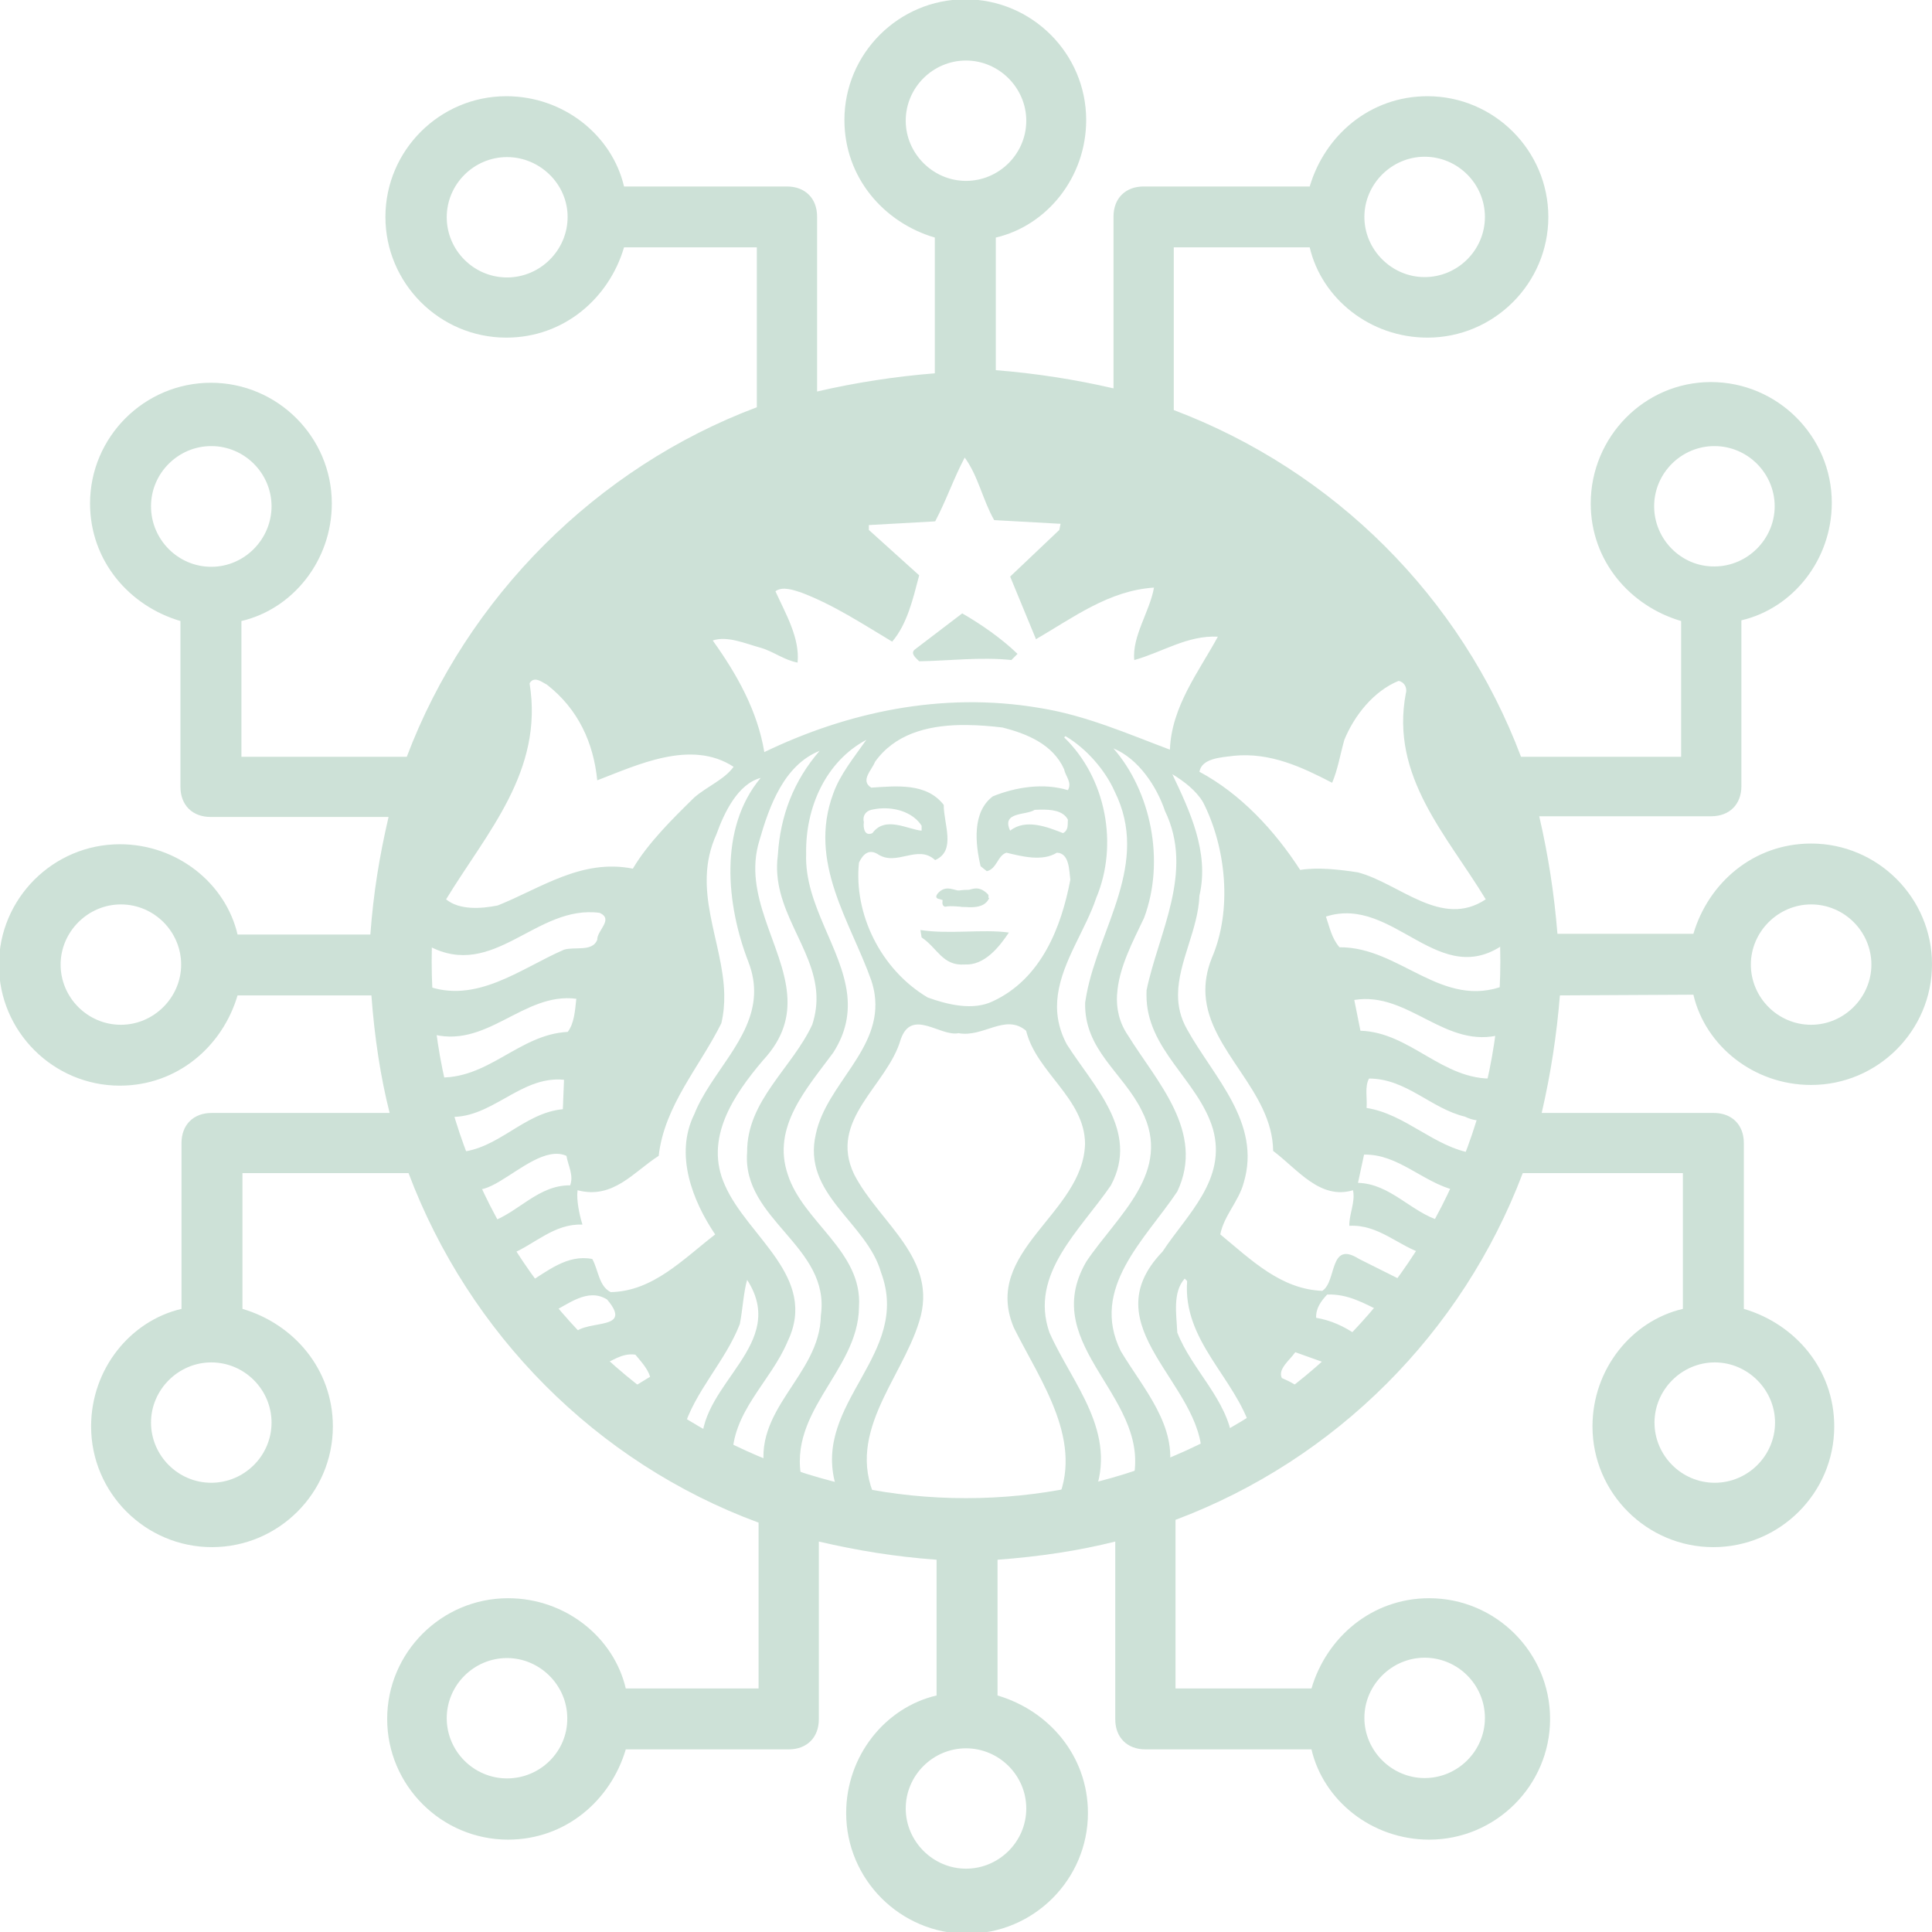 <svg width="300" height="300" viewBox="0 0 300 300" fill="none" xmlns="http://www.w3.org/2000/svg">
<g opacity="0.2" clip-path="url(#clip0_269_1554)">
<path d="M262.949 154.455C264.799 162.387 272.307 168.472 281.23 168.472C291.567 168.472 300 160.051 300 149.728C300 139.406 291.567 130.985 281.23 130.985C272.307 130.985 265.288 137.07 262.949 145.002H241.839C241.349 138.917 240.424 132.832 239.01 126.748H265.724C268.553 126.748 270.403 124.9 270.403 122.075V96.324C278.346 94.477 284.44 86.979 284.44 78.07C284.44 67.747 276.007 59.326 265.669 59.326C255.332 59.326 247.008 67.856 247.008 78.178C247.008 87.088 253.101 94.096 261.045 96.433V117.512H236.181C226.823 92.684 207.127 73.071 182.263 63.673V38.41H203.373C205.223 46.342 212.731 52.427 221.654 52.427C231.991 52.427 240.424 44.006 240.424 33.684C240.424 23.361 231.991 14.94 221.654 14.94C212.731 14.94 205.713 21.025 203.373 28.957H177.584C174.755 28.957 172.905 30.804 172.905 33.629V60.304C166.812 58.892 160.718 57.968 154.625 57.479V36.889C162.568 35.042 168.662 27.544 168.662 18.635C168.662 8.312 160.229 -0.109 149.891 -0.109C139.554 -0.109 131.121 8.312 131.121 18.635C131.121 27.544 137.214 34.553 145.158 36.889V57.968C139.064 58.457 132.971 59.381 126.877 60.793V33.629C126.877 30.804 125.027 28.957 122.198 28.957H96.899C95.049 21.025 87.541 14.94 78.618 14.94C68.281 14.94 59.848 23.361 59.848 33.684C59.848 44.006 68.281 52.427 78.618 52.427C87.541 52.427 94.559 46.342 96.899 38.41H117.519V63.238C92.655 72.582 72.525 92.738 63.166 117.512H37.486V96.433C45.43 94.585 51.523 87.088 51.523 78.178C51.523 67.856 43.09 59.435 32.753 59.435C22.416 59.435 13.983 67.856 13.983 78.178C13.983 87.088 20.076 94.096 28.02 96.433V122.184C28.02 125.009 29.869 126.856 32.699 126.856H60.337C58.923 132.941 57.998 138.537 57.508 145.11H36.888C35.038 137.179 27.53 131.094 18.607 131.094C8.27 131.094 -0.163 139.515 -0.163 149.837C-0.163 160.159 8.27 168.58 18.607 168.58C27.53 168.58 34.548 162.495 36.888 154.564H57.671C58.161 161.137 59.086 167.222 60.501 172.818H32.862C30.033 172.818 28.183 174.665 28.183 177.49V203.242C20.239 205.089 14.146 212.586 14.146 221.496C14.146 231.818 22.579 240.239 32.916 240.239C43.254 240.239 51.687 231.818 51.687 221.496C51.687 212.586 45.593 205.578 37.65 203.242V182.162H63.438C72.796 206.99 92.492 227.092 117.791 236.436V262.188H97.171C95.321 254.256 87.813 248.171 78.89 248.171C68.553 248.171 60.12 256.592 60.12 266.914C60.12 277.237 68.553 285.657 78.89 285.657C87.813 285.657 94.831 279.573 97.171 271.641H122.47C125.299 271.641 127.149 269.794 127.149 266.969V239.37C133.243 240.782 138.847 241.706 145.43 242.195V263.274C137.486 265.121 131.393 272.619 131.393 281.528C131.393 291.851 139.826 300.272 150.163 300.272C160.501 300.272 168.934 291.851 168.934 281.528C168.934 272.619 162.84 265.61 154.897 263.274V242.195C161.48 241.706 167.573 240.782 173.177 239.37V266.969C173.177 269.794 175.027 271.641 177.856 271.641H203.645C205.495 279.573 213.003 285.657 221.926 285.657C232.263 285.657 240.696 277.237 240.696 266.914C240.696 256.592 232.263 248.171 221.926 248.171C213.003 248.171 205.985 254.256 203.645 262.188H182.535V236.001C207.399 226.657 227.04 206.99 236.453 182.162H261.317V203.242C253.373 205.089 247.28 212.586 247.28 221.496C247.28 231.818 255.713 240.239 266.05 240.239C276.387 240.239 284.82 231.818 284.82 221.496C284.82 212.586 278.727 205.578 270.783 203.242V177.49C270.783 174.665 268.934 172.818 266.104 172.818H239.391C240.805 166.733 241.73 160.648 242.22 154.564L262.949 154.455ZM256.855 78.613C256.855 73.452 261.099 69.268 266.213 69.268C271.382 69.268 275.571 73.506 275.571 78.613C275.571 83.72 271.328 87.957 266.213 87.957C261.099 88.012 256.855 83.774 256.855 78.613ZM221.219 24.339C226.387 24.339 230.577 28.577 230.577 33.684C230.577 38.845 226.333 43.028 221.219 43.028C216.104 43.028 211.861 38.79 211.861 33.684C211.861 28.577 216.104 24.339 221.219 24.339ZM78.727 43.082C73.558 43.082 69.369 38.845 69.369 33.738C69.369 28.577 73.613 24.393 78.727 24.393C83.841 24.393 88.139 28.577 88.139 33.684C88.139 38.845 83.895 43.082 78.727 43.082ZM23.449 78.613C23.449 73.452 27.693 69.268 32.807 69.268C37.976 69.268 42.165 73.506 42.165 78.613C42.165 83.72 37.976 88.012 32.807 88.012C27.639 88.012 23.449 83.774 23.449 78.613ZM42.165 220.898C42.165 226.059 37.922 230.243 32.807 230.243C27.639 230.243 23.449 226.005 23.449 220.898C23.449 215.791 27.693 211.554 32.807 211.554C37.976 211.554 42.165 215.791 42.165 220.898ZM78.727 276.15C73.558 276.15 69.369 271.912 69.369 266.806C69.369 261.644 73.613 257.461 78.727 257.461C83.841 257.461 88.085 261.699 88.085 266.806C88.139 271.967 83.895 276.15 78.727 276.15ZM221.219 257.407C226.387 257.407 230.577 261.644 230.577 266.751C230.577 271.912 226.333 276.096 221.219 276.096C216.104 276.096 211.861 271.858 211.861 266.751C211.861 261.644 216.104 257.407 221.219 257.407ZM275.626 220.898C275.626 226.059 271.382 230.243 266.268 230.243C261.099 230.243 256.91 226.005 256.91 220.898C256.91 215.791 261.153 211.554 266.268 211.554C271.382 211.554 275.626 215.791 275.626 220.898ZM281.23 140.438C286.398 140.438 290.588 144.676 290.588 149.783C290.588 154.89 286.344 159.127 281.23 159.127C276.061 159.127 271.872 154.89 271.872 149.783C271.872 144.676 276.115 140.438 281.23 140.438ZM140.642 18.743C140.642 13.582 144.886 9.399 150 9.399C155.114 9.399 159.358 13.636 159.358 18.743C159.358 23.904 155.114 28.088 150 28.088C144.886 28.088 140.642 23.85 140.642 18.743ZM18.77 159.127C13.602 159.127 9.412 154.89 9.412 149.783C9.412 144.676 13.656 140.438 18.77 140.438C23.939 140.438 28.128 144.676 28.128 149.783C28.128 154.89 23.885 159.127 18.77 159.127ZM159.358 280.822C159.358 285.983 155.114 290.167 150 290.167C144.886 290.167 140.642 285.929 140.642 280.822C140.642 275.661 144.886 271.478 150 271.478C155.114 271.478 159.358 275.661 159.358 280.822ZM150 232.633C104.081 232.633 67.029 195.201 67.029 149.294C67.029 104.853 103.591 66.443 150 66.443C196.409 66.443 232.971 104.364 232.971 149.294C232.971 195.636 195.484 232.633 150 232.633Z" fill="#046A38"/>
<path d="M145.645 139.556C147.446 139.981 147.891 140.618 149.314 140.796C150.827 140.769 150.609 140.463 153.247 139.554C153.421 139.493 153.659 139.112 153.363 138.819C151.725 137.197 150.593 138.356 149.566 138.387C148.203 138.402 146.925 137.223 145.594 138.755C145.367 139.066 145.249 139.372 145.645 139.556Z" fill="#046A38"/>
<path d="M149.413 95.245C152.406 96.968 155.582 99.186 158 101.536L157.05 102.489C152.279 101.983 147.255 102.615 142.733 102.684C142.229 102.176 141.213 101.412 142.159 100.774L149.413 95.245ZM233.762 154.425C233.825 156.575 234.028 158.422 233.188 160.623C224.473 163.098 218.748 153.883 210.292 155.273L211.248 160.05C219.071 160.307 223.958 167.799 232.04 167.477C230.891 169.767 232.552 175.801 227.465 173.389C222.184 172.122 218.367 167.477 212.58 167.477C211.882 168.757 212.324 170.529 212.202 172.044C218.306 173 222.696 178.153 228.799 179.104C228.225 181.198 227.656 183.544 225.937 184.821C220.972 183.615 217.094 179.162 211.809 179.289L210.868 183.675C215.891 183.804 219.136 188.242 223.65 189.574C223.775 191.425 222.119 193.078 221.165 194.729C217.157 193.527 214.101 190.089 209.522 190.342C209.459 188.62 210.483 186.663 210.096 184.821C204.954 186.349 201.506 181.577 197.694 178.714C197.584 169.346 187.71 163.201 187.188 154.425C187.088 152.675 187.355 150.807 188.153 148.8C191.399 141.306 190.379 131.576 186.821 124.589C185.739 122.75 183.823 121.299 182.038 120.218C184.65 125.747 187.834 132.28 186.245 139.077C186.061 144.325 182.96 149.366 182.924 154.425C182.912 156.229 183.298 158.033 184.337 159.854C188.474 167.296 195.918 174.34 193.119 183.673C192.349 186.54 190.057 188.757 189.486 191.674C194.326 195.678 198.902 200.189 205.324 200.443C207.613 198.983 206.342 192.511 211.049 195.496L217.922 198.93C217.422 200.767 215.881 202.414 214.486 203.68C211.878 202.412 209.334 200.892 206.083 201.016C205.124 202.032 204.299 203.173 204.372 204.63C206.66 205.007 208.759 205.971 210.671 207.307C209.783 209.216 208.054 210.413 206.463 211.875L201.132 209.971C200.241 211.243 198.392 212.58 199.041 213.976C200.244 214.49 201.579 215.186 202.464 216.077C200.111 218.618 197.128 220.252 194.258 221.977C191.785 213.906 183.639 208.248 184.338 198.915L183.96 198.537C182.045 200.687 182.685 204.126 182.808 206.916C185.1 212.761 190.566 217.277 191.395 223.687C190.438 225.337 188.28 225.666 186.625 226.364C186.817 214.806 169.263 206.04 180.52 194.349C184.274 188.625 190.565 183.162 188.336 175.28C186.048 167.671 177.954 162.956 178.025 154.425L178.038 153.76C179.881 144.863 185.481 135.397 180.9 125.934C179.624 122.127 176.771 117.802 172.891 116.211C178.676 122.823 180.969 133.612 177.66 142.51C175.992 146.05 173.695 150.266 173.465 154.427H173.451C173.328 156.599 173.773 158.76 175.176 160.809C179.569 167.926 187.197 175.745 182.809 185.02C177.848 192.449 169.198 200.006 174.029 209.791C177.527 215.635 182.938 221.467 181.478 228.651L175.754 230.555C179.57 217.155 160.868 209.281 168.697 195.877C173.531 188.699 182.176 181.964 177.282 172.438C174.356 166.535 168.311 163.041 168.502 155.665L168.71 154.426C170.68 143.964 178.643 134.061 173.075 122.881C171.612 119.58 168.688 116.215 165.442 114.307L165.246 114.503C171.738 120.792 173.713 131.139 170.213 139.457C168.58 144.337 164.996 149.198 164.267 154.428C163.921 156.893 164.213 159.449 165.64 162.141C169.774 168.679 177.023 175.614 172.499 184.066C167.735 191.048 159.782 197.841 162.959 206.92C166.458 214.863 173.765 222.43 169.819 232.279L163.912 233.611C168.617 224.012 161.562 214.488 157.429 206.164C152.402 194.22 168.231 188.501 168.485 177.582C168.425 170.534 160.923 166.533 159.337 160.054C156.09 157.318 152.725 161.141 148.843 160.432C145.977 161.007 141.576 156.492 139.865 161.386C137.828 168.56 128.547 173.835 132.626 182.345C136.507 189.907 145.848 195.437 142.727 205.223C139.934 214.364 130.705 223.068 136.429 233.611C134.077 232.85 129.687 234.307 129.75 230.555C126.126 217.788 141.58 210.349 136.807 197.588C134.586 189.772 124.465 185.454 126.693 176.053C128.34 168.314 137.035 162.904 135.816 154.427C135.717 153.717 135.542 152.991 135.292 152.234C132.047 143.086 125.425 133.937 129.372 123.261C130.455 120.211 132.619 117.607 134.521 114.882C128.224 118.247 125.047 125.364 125.177 132.604C124.903 140.478 130.726 147.222 131.555 154.427C131.881 157.335 131.404 160.312 129.372 163.471C125.241 169.069 119.838 174.972 122.315 182.343C124.67 189.779 133.956 194.283 133.383 202.926C133.32 213.149 121.426 219.514 124.797 230.948L118.877 229.03C116.526 218.87 127.337 213.672 127.461 204.271C128.992 193.461 115.186 189.45 116.014 178.912C115.955 170.906 123.012 165.835 126.129 159.1C126.663 157.461 126.841 155.912 126.77 154.428C126.388 146.981 119.669 141.16 120.784 132.788C121.159 126.626 123.258 121.225 127.267 116.591C121.736 118.811 119.451 125.169 117.924 130.506C115.272 139.063 121.601 146.761 122.236 154.428C122.517 157.814 121.689 161.18 118.499 164.622C113.917 170.015 109.27 176.819 112.578 184.067C116.081 192.065 127.088 198.29 122.314 208.264C119.709 214.554 113.473 219.316 113.729 226.745C112.077 226.046 110.362 225.35 108.958 224.083C108.958 214.619 122.437 208.709 116.015 198.736C115.446 200.703 115.324 203.378 114.878 205.601C112.65 211.384 107.881 216.013 106.096 221.992C103.112 220.842 99.992 218.425 97.51 215.885L100.948 213.783C100.566 212.511 99.55 211.432 98.662 210.352C96.429 210.039 94.963 211.502 93.122 212.075C91.532 210.675 89.997 209.404 88.73 207.689C89.871 204.443 98.788 207.127 94.271 201.789C91.221 199.885 88.16 202.605 85.489 203.875L81.868 199.308C84.985 197.404 88.094 194.73 91.971 195.497C92.926 197.215 92.992 199.742 94.833 200.639C101.386 200.512 106.028 195.562 111.051 191.686C107.55 186.483 104.701 179.301 107.811 173.009C110.302 166.704 116.795 161.394 117.089 154.424C117.156 152.838 116.908 151.169 116.213 149.372C112.78 140.541 111.569 128.606 118.121 120.79C114.559 121.746 112.458 126.18 111.248 129.548C107.309 138.171 112.29 146.16 112.463 154.424C112.486 155.91 112.365 157.4 112.005 158.901C108.632 165.697 103.168 171.66 102.281 179.481C98.4 181.954 95.213 186.278 89.683 184.819C89.489 186.278 89.934 188.503 90.441 190.156C86.056 189.972 83.065 193.201 79.373 194.725C77.406 194.095 76.894 191.555 76.132 189.778C80.454 188.32 83.572 183.993 88.535 184.062C89.11 182.466 88.212 181.003 87.959 179.48C81.786 176.744 72.001 193.007 71.178 178.907C77.347 178.525 81.289 172.807 87.398 172.237L87.58 167.67C80.647 166.971 76.187 174.089 69.257 173.387L67.729 167.292C75.745 167.792 80.521 160.618 88.156 160.232C89.17 158.9 89.292 156.93 89.488 155.09C81.155 154.005 75.436 163.228 66.592 160.427C66.592 160.427 66.287 156.589 66.122 154.424H66.134C66.074 153.578 66.017 152.988 66.017 152.988C73.904 156.044 80.833 150.387 87.58 147.467C89.296 146.954 91.972 147.843 92.741 145.939C92.674 144.478 95.343 142.769 93.122 141.75C83.258 140.413 76.705 152.294 66.591 146.892L65.832 145.364C67.936 116.655 84.149 88.9 111.051 75.241C121.947 69.022 135.483 65.853 149.135 65.74C165.609 65.604 182.256 69.92 194.64 78.674C206.665 86.041 218.168 98.182 224.411 110.507C230.381 121.305 233.129 133.422 233.95 146.321C223.516 154.195 216.516 138.904 205.892 142.326C206.464 143.981 206.781 145.693 207.995 147.09C217.412 147.024 223.896 156.871 233.753 152.99L233.762 154.425ZM113.91 119.068C107.294 114.746 98.906 118.815 92.74 121.168C92.168 115.385 89.816 110.116 84.913 106.305C84.437 106.068 83.779 105.571 83.187 105.535C82.832 105.512 82.495 105.655 82.233 106.108C84.456 119.763 75.567 129.291 69.269 139.65C71.366 141.362 74.736 141.106 77.279 140.603C83.957 137.936 90.317 133.295 98.268 134.886C100.619 130.884 104.569 127.008 107.808 123.832C109.787 122.121 112.506 121.035 113.91 119.068ZM134.141 127.643C134.014 128.466 134.204 129.931 135.474 129.365C137.449 126.634 140.945 128.795 143.106 128.987V128.218C141.921 126.358 139.481 125.424 137.003 125.517C136.431 125.537 135.851 125.621 135.291 125.75C134.462 125.934 133.885 126.692 134.141 127.643ZM165.243 119.46C163.467 115.52 159.396 113.926 155.702 112.973C153.891 112.751 152.012 112.6 150.148 112.582C149.799 112.579 149.45 112.574 149.102 112.582C143.888 112.687 138.906 114.024 135.863 118.31C135.426 119.52 133.505 121.22 135.289 122.304C139.296 122.048 143.869 121.546 146.541 124.981C146.541 128.033 148.514 132.094 145.208 133.555C142.468 131.022 139.224 134.633 136.243 132.6C134.842 131.774 133.955 132.739 133.381 133.945C132.553 141.82 136.681 150.512 144.058 154.893C147.048 155.97 151.067 156.995 154.187 155.466C161.693 151.976 164.801 143.977 166.199 136.607C166.011 135.205 166.078 132.472 164.108 132.406C161.883 133.811 158.638 132.981 156.28 132.406C154.886 132.855 154.822 134.892 153.235 135.278L152.269 134.508C151.441 131.019 150.93 126.063 154.177 123.649C157.806 122.188 162.067 121.549 165.82 122.696C166.52 121.49 165.439 120.54 165.243 119.46ZM161.414 125.723C161.162 125.73 160.917 125.742 160.669 125.75C159.336 126.638 155.452 126 156.854 128.987C159.272 127.076 162.644 128.415 165.06 129.365C165.954 128.922 165.76 128.032 165.819 127.265C165.043 125.823 163.189 125.688 161.414 125.723ZM189.108 98.865C184.4 98.616 180.457 101.285 176.131 102.493C175.754 98.816 178.551 94.934 179.189 91.243C172.194 91.693 166.655 95.897 160.868 99.256C159.529 96.025 158.186 92.776 156.856 89.533L164.489 82.289L164.684 81.335L154.374 80.762C152.599 77.654 151.899 73.911 149.8 71.052C148.082 74.292 146.928 77.721 145.212 80.957L134.915 81.532V82.289L142.73 89.337C141.775 92.96 140.887 96.896 138.536 99.634C133.956 96.895 129.442 93.913 124.421 92.011C123.213 91.622 121.491 90.989 120.41 91.816C121.998 95.311 124.221 99.07 123.847 102.884C121.747 102.498 120.096 101.154 118.123 100.588C115.763 99.945 112.963 98.689 110.674 99.453C114.491 104.786 117.607 110.367 118.685 116.785C131.348 110.681 146.116 107.324 161.445 109.933C168.631 111.075 175.238 113.998 181.663 116.406C181.914 109.676 186.176 104.269 189.108 98.865ZM210.854 135.46C217.336 137.173 223.84 144.227 230.704 139.65C224.726 129.742 215.827 120.593 218.302 107.636C218.561 106.751 217.989 105.856 217.165 105.73C213.287 107.313 210.283 111.13 208.749 114.881C208.118 117.099 207.744 119.458 206.854 121.549C202.208 119.134 197.25 116.794 191.59 117.36C189.548 117.614 186.622 117.747 186.245 119.84C192.669 123.269 197.952 128.99 201.889 135.083C204.63 134.637 207.991 135.018 210.854 135.46ZM142.923 144.414L143.106 145.562C145.591 147.216 146.356 150.019 149.797 149.764C152.848 149.945 155.138 147.09 156.658 144.805C152.529 144.235 147.504 145.116 142.923 144.414ZM146.359 139.272C146.483 139.781 146.044 140.543 146.738 140.8C148.773 140.359 152.461 141.882 153.597 139.468C152.804 138.58 151.508 138.177 150.148 138.177C148.789 138.177 147.379 138.572 146.359 139.272Z" fill="#046A38"/>
</g>
<defs>
<clipPath id="clip0_269_1554">
<rect width="300" height="300" fill="white"/>
</clipPath>
</defs>
</svg>
